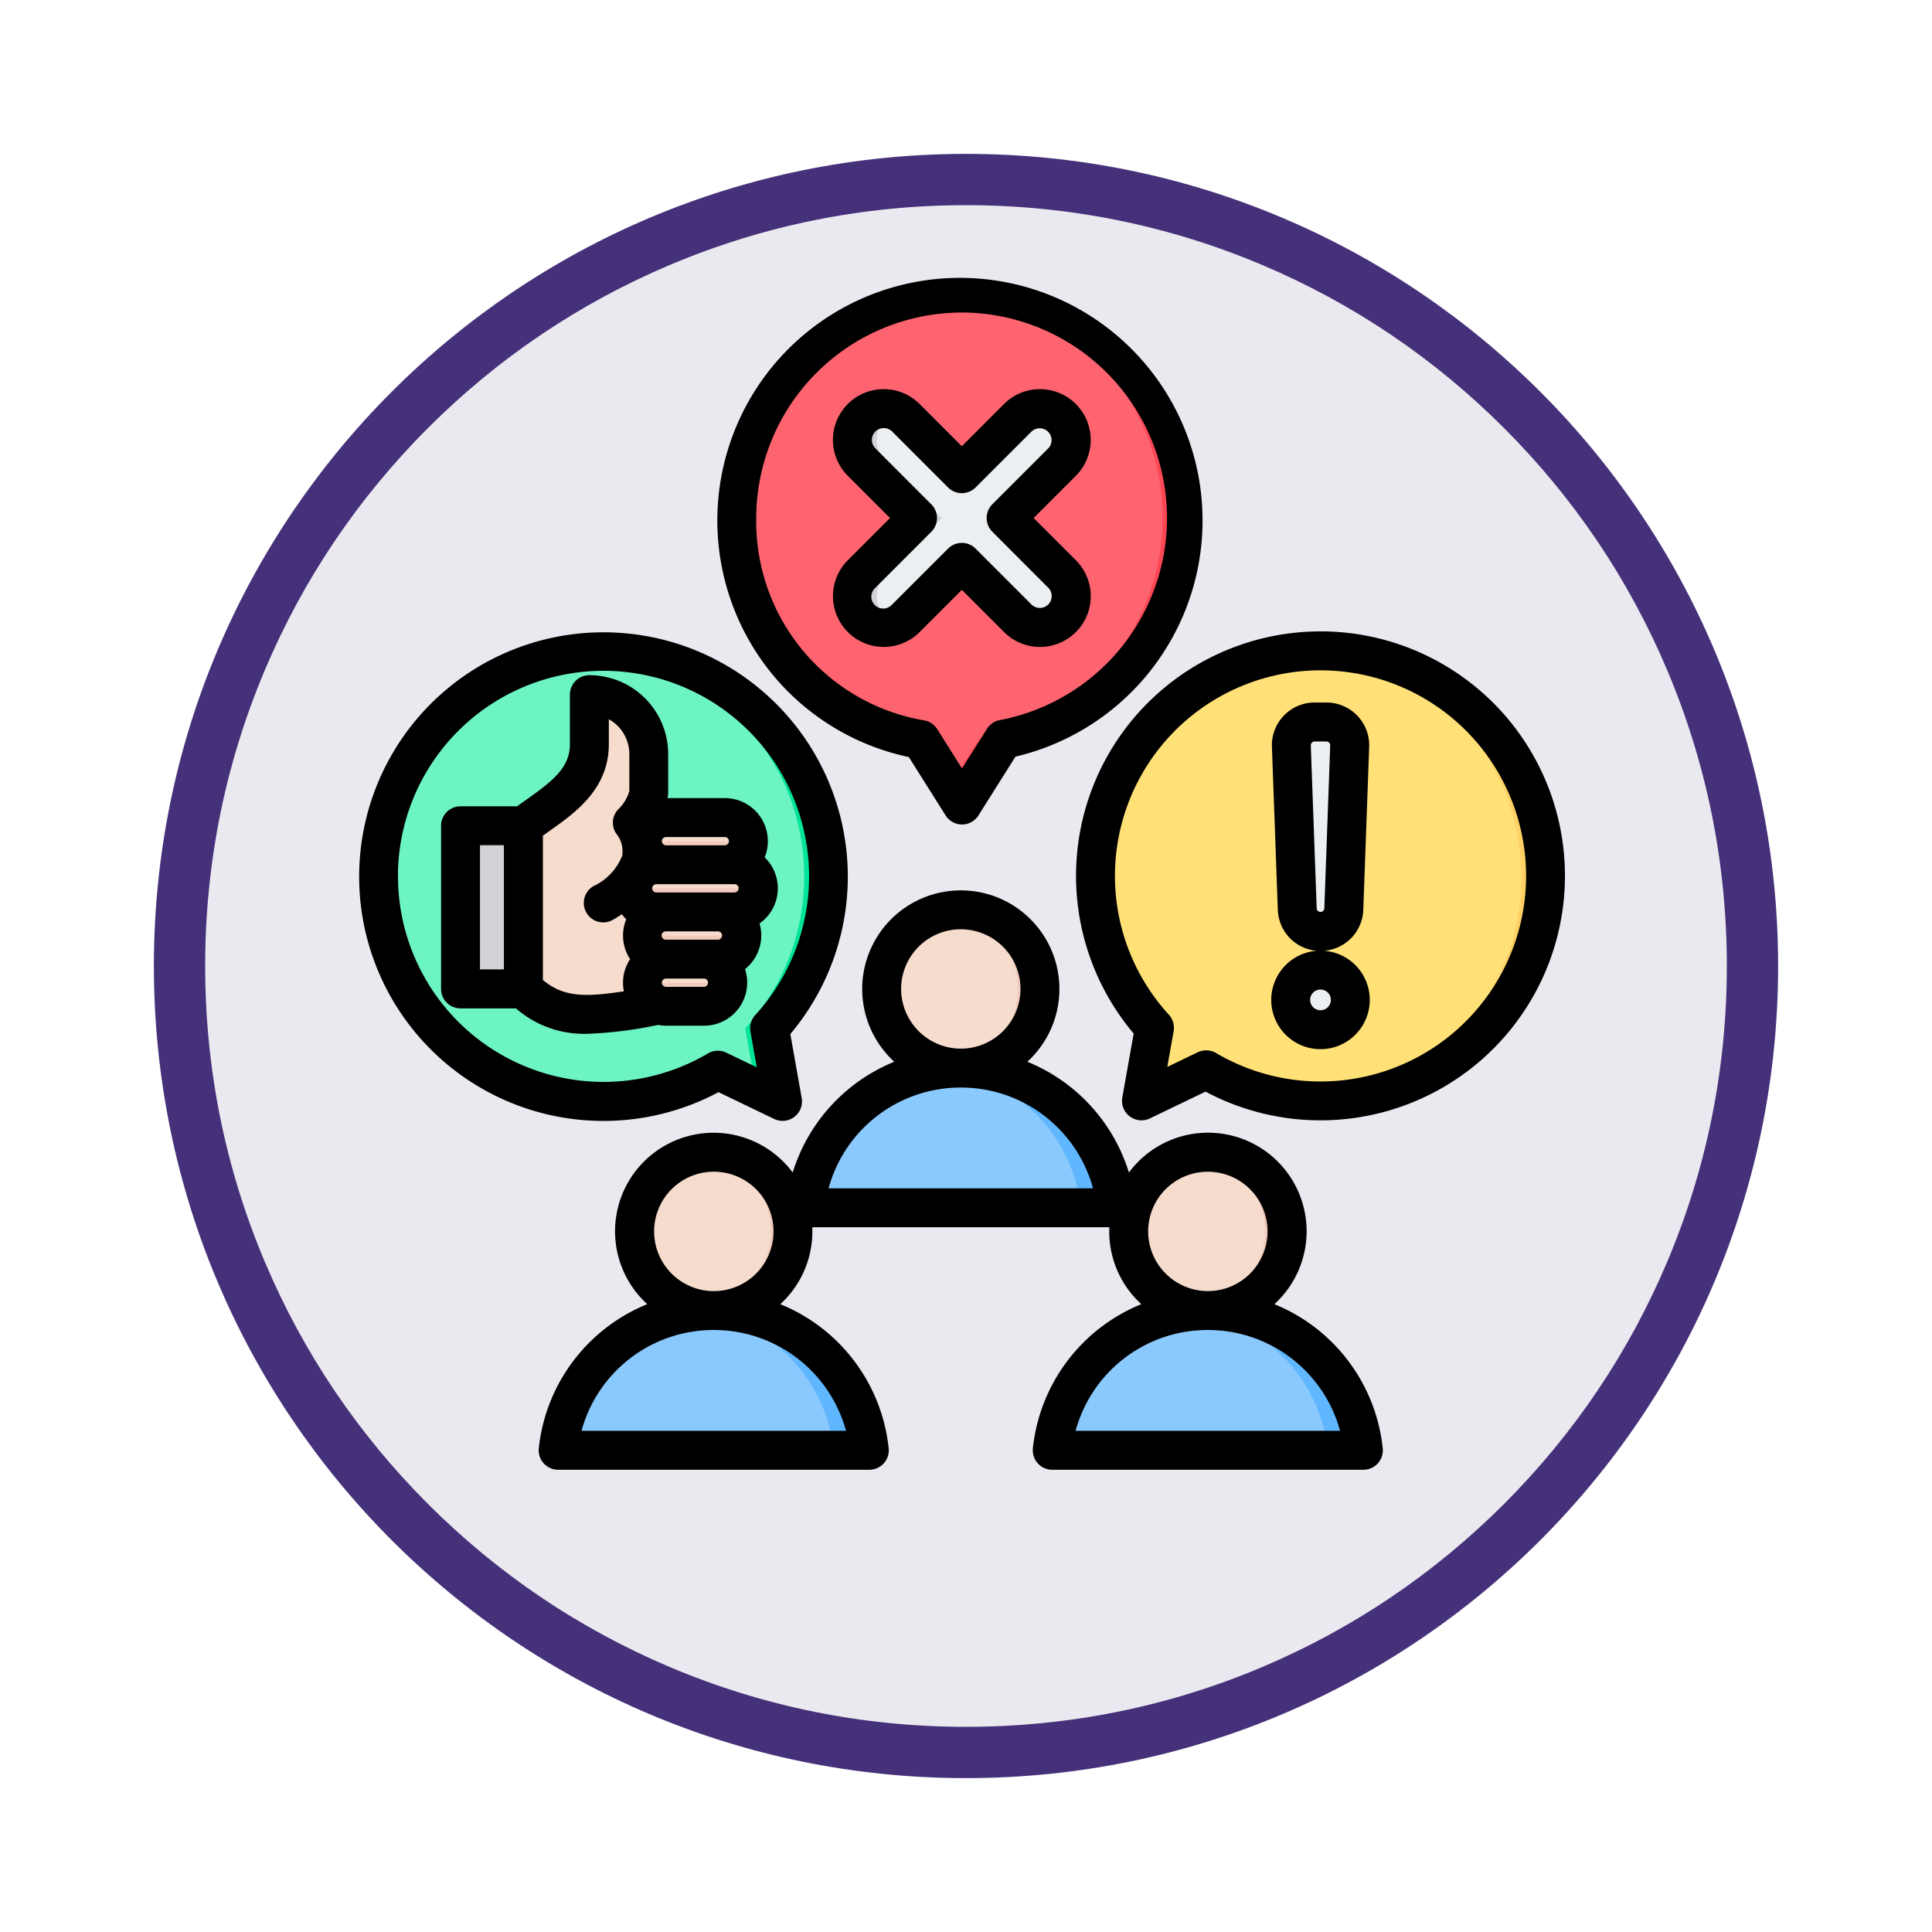 <svg xmlns="http://www.w3.org/2000/svg" xmlns:xlink="http://www.w3.org/1999/xlink" width="113" height="113" viewBox="0 0 113 113">
  <defs>
    <filter id="Path_982547" x="0" y="0" width="113" height="113" filterUnits="userSpaceOnUse">
      <feOffset dy="3" input="SourceAlpha"/>
      <feGaussianBlur stdDeviation="3" result="blur"/>
      <feFlood flood-opacity="0.161"/>
      <feComposite operator="in" in2="blur"/>
      <feComposite in="SourceGraphic"/>
    </filter>
  </defs>
  <g id="Group_1208221" data-name="Group 1208221" transform="translate(-3668 -4282)">
    <g id="Group_1208071" data-name="Group 1208071">
      <g id="Group_1207902" data-name="Group 1207902" transform="translate(-1618.49 2361.727)">
        <g id="Group_1176928" data-name="Group 1176928" transform="translate(5295.49 1926.273)">
          <g id="Group_1172322" data-name="Group 1172322" transform="translate(0 0)">
            <g id="Group_1164700" data-name="Group 1164700">
              <g id="Group_1160931" data-name="Group 1160931">
                <g id="Group_1160749" data-name="Group 1160749">
                  <g id="Group_1158891" data-name="Group 1158891">
                    <g id="Group_1157406" data-name="Group 1157406">
                      <g id="Group_1155793" data-name="Group 1155793">
                        <g id="Group_1154704" data-name="Group 1154704">
                          <g id="Group_1150790" data-name="Group 1150790">
                            <g id="Group_1154214" data-name="Group 1154214">
                              <g id="Group_1152583" data-name="Group 1152583">
                                <g id="Group_1146973" data-name="Group 1146973">
                                  <g id="Group_1146954" data-name="Group 1146954">
                                    <g transform="matrix(1, 0, 0, 1, -9, -6)" filter="url(#Path_982547)">
                                      <g id="Path_982547-2" data-name="Path 982547" transform="translate(9 6)" fill="#ebe9f0">
                                        <path d="M 47.5 93.5 C 41.289 93.5 35.265 92.284 29.595 89.886 C 24.118 87.569 19.198 84.252 14.973 80.027 C 10.748 75.802 7.431 70.882 5.114 65.405 C 2.716 59.735 1.5 53.711 1.5 47.5 C 1.5 41.289 2.716 35.265 5.114 29.595 C 7.431 24.118 10.748 19.198 14.973 14.973 C 19.198 10.748 24.118 7.431 29.595 5.114 C 35.265 2.716 41.289 1.5 47.5 1.5 C 53.711 1.5 59.735 2.716 65.405 5.114 C 70.882 7.431 75.802 10.748 80.027 14.973 C 84.252 19.198 87.569 24.118 89.886 29.595 C 92.284 35.265 93.5 41.289 93.5 47.5 C 93.5 53.711 92.284 59.735 89.886 65.405 C 87.569 70.882 84.252 75.802 80.027 80.027 C 75.802 84.252 70.882 87.569 65.405 89.886 C 59.735 92.284 53.711 93.5 47.5 93.5 Z" stroke="none"/>
                                        <path d="M 47.5 3 C 41.491 3 35.664 4.176 30.18 6.496 C 24.881 8.737 20.122 11.946 16.034 16.034 C 11.946 20.121 8.737 24.881 6.496 30.179 C 4.176 35.664 3 41.491 3 47.5 C 3 53.509 4.176 59.336 6.496 64.82 C 8.737 70.119 11.946 74.878 16.034 78.966 C 20.122 83.054 24.881 86.263 30.18 88.504 C 35.664 90.824 41.491 92 47.5 92 C 53.509 92 59.336 90.824 64.821 88.504 C 70.119 86.263 74.878 83.054 78.966 78.966 C 83.054 74.878 86.263 70.119 88.504 64.82 C 90.824 59.336 92 53.509 92 47.5 C 92 41.491 90.824 35.664 88.504 30.179 C 86.263 24.881 83.054 20.121 78.966 16.034 C 74.878 11.946 70.119 8.737 64.821 6.496 C 59.336 4.176 53.509 3 47.5 3 M 47.5 0 C 73.734 0 95 21.266 95 47.5 C 95 73.733 73.734 95 47.5 95 C 21.266 95 7.62939453125e-06 73.733 7.62939453125e-06 47.5 C 7.62939453125e-06 21.266 21.266 0 47.5 0 Z" stroke="none" fill="#453179"/>
                                      </g>
                                    </g>
                                  </g>
                                </g>
                              </g>
                            </g>
                          </g>
                        </g>
                      </g>
                    </g>
                  </g>
                </g>
              </g>
            </g>
          </g>
        </g>
      </g>
      <g id="complaint_9375541" transform="translate(3680.998 4287.979)">
        <g id="Group_1208070" data-name="Group 1208070" transform="translate(9.139 11.158)">
          <g id="Group_1208064" data-name="Group 1208064" transform="translate(0 20.958)">
            <path id="Path_1052134" data-name="Path 1052134" d="M29.162,165.4a13.162,13.162,0,0,1,9.711,22.046l.76,4.278L35.848,189.9a13.163,13.163,0,1,1-6.685-24.5Z" transform="translate(-16 -165.396)" fill="#6cf5c2" fill-rule="evenodd"/>
            <path id="Path_1052135" data-name="Path 1052135" d="M104.216,165.4a13.162,13.162,0,0,1,9.711,22.046l.76,4.278-1.555-.749-.627-3.529a13.162,13.162,0,0,0-9-22.027Q103.858,165.4,104.216,165.4Zm6.685,24.5-.76-.366a16.288,16.288,0,0,1-6.645,2.17q.357.018.72.018A13.1,13.1,0,0,0,110.9,189.9Z" transform="translate(-91.053 -165.396)" fill="#00e499" fill-rule="evenodd"/>
            <path id="Path_1052136" data-name="Path 1052136" d="M53.423,237.142q.009,9.556,0,9.541H50.247a.5.5,0,0,1-.5-.5v-8.538a.5.5,0,0,1,.5-.5Z" transform="translate(-44.947 -226.939)" fill="#d1d1d6" fill-rule="evenodd"/>
            <path id="Path_1052137" data-name="Path 1052137" d="M49.746,246.182a.5.5,0,0,0,.5.5h3.179v-9.54h-.5v9.039Z" transform="translate(-44.947 -226.94)" fill="#b1b1b5" fill-rule="evenodd"/>
            <path id="Path_1052138" data-name="Path 1052138" d="M83.07,201.4c-3.7.637-5.847,1.1-8-.957V190.9c1.694-1.273,3.932-2.363,3.932-4.77v-2.9a3.484,3.484,0,0,1,3.474,3.473v2.247a3.342,3.342,0,0,1-.963,1.768C86.894,192.1,84.6,201.462,83.07,201.4Z" transform="translate(-66.672 -180.696)" fill="#f6dccd" fill-rule="evenodd"/>
            <path id="Path_1052139" data-name="Path 1052139" d="M75.917,201.12a6.055,6.055,0,0,1-.844-.681V190.9c1.694-1.273,3.932-2.363,3.932-4.77v-2.9a3.463,3.463,0,0,1,2.427.994,3.445,3.445,0,0,0-1.778-.493v2.9c0,2.407-2.237,3.5-3.932,4.77v9.54q.1.094.195.18Z" transform="translate(-66.672 -180.696)" fill="#f1cbbc" fill-rule="evenodd"/>
            <path id="Path_1052140" data-name="Path 1052140" d="M122.43,244.818h2.228a1.38,1.38,0,1,0,0-2.76h.823a1.38,1.38,0,0,0,0-2.761h.969a1.38,1.38,0,0,0,0-2.761h-.581a1.38,1.38,0,1,0,0-2.76H122.43a1.38,1.38,0,1,0,0,2.76h-.581a1.38,1.38,0,1,0,0,2.761h.581a1.38,1.38,0,1,0,0,2.761,1.38,1.38,0,1,0,0,2.76Z" transform="translate(-105.612 -224.052)" fill="#f6dccd" fill-rule="evenodd"/>
            <g id="Group_1208063" data-name="Group 1208063" transform="translate(14.856 11.104)">
              <path id="Path_1052141" data-name="Path 1052141" d="M125.938,303.1h2.228a1.384,1.384,0,0,0,1.38-1.38h-4.989A1.384,1.384,0,0,0,125.938,303.1Z" transform="translate(-123.977 -293.435)" fill="#f1cbbc" fill-rule="evenodd"/>
              <path id="Path_1052142" data-name="Path 1052142" d="M128.166,283.685h.823a1.384,1.384,0,0,0,1.38-1.38h-5.812a1.384,1.384,0,0,0,1.38,1.38Z" transform="translate(-123.977 -276.784)" fill="#f1cbbc" fill-rule="evenodd"/>
              <path id="Path_1052143" data-name="Path 1052143" d="M125.482,264.273h.969a1.384,1.384,0,0,0,1.38-1.38h-7.362a1.384,1.384,0,0,0,1.38,1.38h3.633Z" transform="translate(-120.469 -260.132)" fill="#f1cbbc" fill-rule="evenodd"/>
              <path id="Path_1052144" data-name="Path 1052144" d="M129.377,244.861a1.384,1.384,0,0,0,1.38-1.38h-6.2a1.384,1.384,0,0,0,1.38,1.38Z" transform="translate(-123.977 -243.481)" fill="#f1cbbc" fill-rule="evenodd"/>
            </g>
          </g>
          <g id="Group_1208065" data-name="Group 1208065" transform="translate(20.957 0)">
            <path id="Path_1052145" data-name="Path 1052145" d="M176.531,18.017a13.163,13.163,0,0,1,2.433,26.1l-2.423,3.846-2.412-3.828a12.978,12.978,0,0,1-10.761-12.954,13.162,13.162,0,0,1,13.162-13.162Z" transform="translate(-163.369 -18.017)" fill="#fe646f" fill-rule="evenodd"/>
            <path id="Path_1052146" data-name="Path 1052146" d="M251.635,18.017a13.163,13.163,0,0,1,2.433,26.1l-2.423,3.846-.711-1.129,1.712-2.717a13.163,13.163,0,0,0-1.722-26.08q.353-.019.711-.019Z" transform="translate(-238.473 -18.017)" fill="#fd4755" fill-rule="evenodd"/>
            <path id="Path_1052147" data-name="Path 1052147" d="M214.741,71.98l-3.273-3.273a1.831,1.831,0,1,1,2.59-2.59l3.273,3.273,3.273-3.273a1.831,1.831,0,1,1,2.59,2.59l-3.273,3.273,3.273,3.273a1.831,1.831,0,1,1-2.59,2.59l-3.273-3.273-3.273,3.273a1.831,1.831,0,1,1-2.59-2.59Z" transform="translate(-204.169 -58.817)" fill="#eceff1" fill-rule="evenodd"/>
            <path id="Path_1052148" data-name="Path 1052148" d="M214.741,71.98l-3.273-3.273a1.831,1.831,0,0,1,2.006-2.982,1.83,1.83,0,0,0-.584,2.982l3.273,3.273-3.273,3.273a1.83,1.83,0,0,0,.584,2.982,1.831,1.831,0,0,1-2.006-2.982Zm2.59-2.59,3.273-3.273a1.836,1.836,0,0,1,2.006-.392,1.817,1.817,0,0,0-.584.392L218.042,70.1Zm5.279,8.846a1.836,1.836,0,0,1-2.006-.392l-3.273-3.273.711-.711,3.984,3.984A1.817,1.817,0,0,0,222.61,78.236Z" transform="translate(-204.169 -58.818)" fill="#d1d1d6" fill-rule="evenodd"/>
          </g>
          <g id="Group_1208066" data-name="Group 1208066" transform="translate(41.935 20.929)">
            <path id="Path_1052149" data-name="Path 1052149" d="M324.05,165.186a13.162,13.162,0,0,0-9.711,22.046l-.76,4.278,3.786-1.823a13.163,13.163,0,1,0,6.685-24.5Z" transform="translate(-310.888 -165.186)" fill="#ffe177" fill-rule="evenodd"/>
            <path id="Path_1052150" data-name="Path 1052150" d="M340.283,165.186q-.358,0-.711.019a13.162,13.162,0,0,1,12.451,13.143,12.991,12.991,0,0,1-12.443,13.144q.349.018.7.018a13,13,0,0,0,13.162-13.162A13.162,13.162,0,0,0,340.283,165.186Zm-10.338,25.575-.133.749,3.786-1.823q-.337-.174-.662-.366Z" transform="translate(-327.121 -165.186)" fill="#ffd064" fill-rule="evenodd"/>
            <path id="Path_1052151" data-name="Path 1052151" d="M392.926,208.978a1.744,1.744,0,1,1-1.744,1.744A1.744,1.744,0,0,1,392.926,208.978Zm0-2.257a1.361,1.361,0,0,1-1.36-1.312l-.344-9.528a1.361,1.361,0,0,1,1.36-1.41h.688a1.361,1.361,0,0,1,1.36,1.41l-.344,9.528A1.361,1.361,0,0,1,392.926,206.72Z" transform="translate(-379.764 -190.306)" fill="#eceff1" fill-rule="evenodd"/>
            <path id="Path_1052152" data-name="Path 1052152" d="M392.926,208.978a1.742,1.742,0,0,1,.516.078,1.744,1.744,0,0,0,0,3.332,1.744,1.744,0,1,1-.516-3.41Zm0-2.257a1.361,1.361,0,0,1-1.36-1.312l-.344-9.528a1.361,1.361,0,0,1,1.36-1.41h.688a1.485,1.485,0,0,1,.172.01,1.363,1.363,0,0,0-1.188,1.4l.344,9.528a1.362,1.362,0,0,0,.844,1.211A1.359,1.359,0,0,1,392.926,206.72Z" transform="translate(-379.764 -190.306)" fill="#d1d1d6" fill-rule="evenodd"/>
          </g>
          <g id="Group_1208067" data-name="Group 1208067" transform="translate(25.158 35.312)">
            <path id="Path_1052153" data-name="Path 1052153" d="M193.957,344.979h15.711a1.043,1.043,0,0,0,1.011-1.3,9.157,9.157,0,0,0-17.732,0,1.043,1.043,0,0,0,1.011,1.3Z" transform="translate(-192.911 -326.787)" fill="#8ac9fe" fill-rule="evenodd"/>
            <path id="Path_1052154" data-name="Path 1052154" d="M257.068,344.978a1.043,1.043,0,0,0,1.011-1.3,9.161,9.161,0,0,0-9.91-6.807,9.163,9.163,0,0,1,7.823,6.807,1.043,1.043,0,0,1-1.011,1.3Z" transform="translate(-240.311 -326.786)" fill="#60b7ff" fill-rule="evenodd"/>
            <ellipse id="Ellipse_13458" data-name="Ellipse 13458" cx="4.629" cy="4.629" rx="4.629" ry="4.629" transform="matrix(0.179, -0.984, 0.984, 0.179, 3.522, 9.11)" fill="#f6dccd"/>
            <path id="Path_1052155" data-name="Path 1052155" d="M251.592,271.709a4.629,4.629,0,1,1,0,9.258,4.676,4.676,0,0,1-.649-.046,4.629,4.629,0,0,0,0-9.167A4.673,4.673,0,0,1,251.592,271.709Z" transform="translate(-242.69 -270.944)" fill="#f1cbbc" fill-rule="evenodd"/>
          </g>
          <g id="Group_1208068" data-name="Group 1208068" transform="translate(10.71 49.324)">
            <path id="Path_1052156" data-name="Path 1052156" d="M92.356,444.7h15.711a1.043,1.043,0,0,0,1.011-1.3,9.157,9.157,0,0,0-17.732,0,1.043,1.043,0,0,0,1.011,1.3Z" transform="translate(-91.31 -426.341)" fill="#8ac9fe" fill-rule="evenodd"/>
            <path id="Path_1052157" data-name="Path 1052157" d="M155.467,444.7a1.043,1.043,0,0,0,1.011-1.3,9.161,9.161,0,0,0-9.91-6.807,9.163,9.163,0,0,1,7.823,6.807,1.043,1.043,0,0,1-1.011,1.3Z" transform="translate(-138.71 -426.34)" fill="#60b7ff" fill-rule="evenodd"/>
            <ellipse id="Ellipse_13459" data-name="Ellipse 13459" cx="4.629" cy="4.629" rx="4.629" ry="4.629" transform="translate(3.333 9.008) rotate(-76.645)" fill="#f6dccd"/>
            <path id="Path_1052158" data-name="Path 1052158" d="M149.991,371.433a4.629,4.629,0,1,1-.649,9.212,4.629,4.629,0,0,0,0-9.167,4.7,4.7,0,0,1,.649-.045Z" transform="translate(-141.089 -370.499)" fill="#f1cbbc" fill-rule="evenodd"/>
          </g>
          <g id="Group_1208069" data-name="Group 1208069" transform="translate(39.606 49.656)">
            <path id="Path_1052159" data-name="Path 1052159" d="M295.558,444.7h15.711a1.043,1.043,0,0,0,1.011-1.3,9.157,9.157,0,0,0-17.732,0,1.043,1.043,0,0,0,1.011,1.3Z" transform="translate(-294.512 -426.672)" fill="#8ac9fe" fill-rule="evenodd"/>
            <path id="Path_1052160" data-name="Path 1052160" d="M358.669,444.7a1.043,1.043,0,0,0,1.011-1.3,9.161,9.161,0,0,0-9.91-6.807,9.163,9.163,0,0,1,7.823,6.807,1.043,1.043,0,0,1-1.011,1.3Z" transform="translate(-341.912 -426.672)" fill="#60b7ff" fill-rule="evenodd"/>
            <ellipse id="Ellipse_13460" data-name="Ellipse 13460" cx="4.629" cy="4.629" rx="4.629" ry="4.629" transform="translate(3.645 9.165) rotate(-82.008)" fill="#f6dccd"/>
            <path id="Path_1052161" data-name="Path 1052161" d="M353.193,371.433a4.629,4.629,0,1,1-.649,9.212,4.629,4.629,0,0,0,0-9.167,4.7,4.7,0,0,1,.649-.045Z" transform="translate(-344.291 -370.83)" fill="#f1cbbc" fill-rule="evenodd"/>
          </g>
        </g>
        <path id="Path_1052162" data-name="Path 1052162" d="M49.912,77.706a8,8,0,0,1,7.732-5.895h.005a8,8,0,0,1,7.732,5.895Zm4.244-11.66a3.491,3.491,0,1,1,3.494,3.49h-.005a3.5,3.5,0,0,1-3.489-3.49ZM35.464,63.525A8,8,0,0,1,43.2,57.63H43.2a8,8,0,0,1,7.732,5.894Zm4.243-11.661A3.491,3.491,0,1,1,43.2,55.355H43.2A3.5,3.5,0,0,1,39.707,51.864ZM28.75,69.536h0a3.492,3.492,0,1,1,.006,0h0Zm7.734,8.17H21.015a8,8,0,0,1,7.732-5.895h.006A8,8,0,0,1,36.484,77.706ZM61.539,70.3a5.765,5.765,0,1,0-8.509-7.7,10.262,10.262,0,0,0-5.94-6.479,5.767,5.767,0,1,0-7.783,0,10.261,10.261,0,0,0-5.941,6.479,5.764,5.764,0,1,0-8.507,7.7,10.259,10.259,0,0,0-6.343,8.426,1.138,1.138,0,0,0,1.133,1.259h18.2a1.136,1.136,0,0,0,1.13-1.259A10.256,10.256,0,0,0,32.642,70.3a5.757,5.757,0,0,0,1.874-4.251c0-.082,0-.165-.006-.246H51.887c0,.081-.007.164-.007.246A5.753,5.753,0,0,0,53.756,70.3a10.26,10.26,0,0,0-6.342,8.426,1.138,1.138,0,0,0,1.132,1.259h18.2a1.136,1.136,0,0,0,1.13-1.259A10.255,10.255,0,0,0,61.539,70.3ZM38.2,28.4l3.272-3.274a1.135,1.135,0,0,0,0-1.608L38.2,20.242a.694.694,0,0,1,.491-1.184.7.7,0,0,1,.49.2l3.272,3.274a1.14,1.14,0,0,0,1.61,0l3.274-3.273a.694.694,0,0,1,.981.981l-3.274,3.274a1.135,1.135,0,0,0,0,1.608L48.316,28.4a.693.693,0,0,1-.979.981l-3.274-3.273a1.136,1.136,0,0,0-1.61,0L39.18,29.379A.694.694,0,1,1,38.2,28.4Zm-1.609,2.59a2.97,2.97,0,0,0,4.2,0l2.469-2.469,2.469,2.469a2.969,2.969,0,0,0,4.2-4.2L47.457,24.32l2.469-2.469a2.969,2.969,0,0,0-4.2-4.2l-2.469,2.47-2.468-2.47a2.969,2.969,0,0,0-4.2,4.2l2.469,2.469L36.59,26.788A2.973,2.973,0,0,0,36.59,30.988Zm27.646,22.12a.606.606,0,1,1,.606-.606A.606.606,0,0,1,64.236,53.108Zm-.224-5.96-.344-9.528a.223.223,0,0,1,.224-.232h.688a.223.223,0,0,1,.223.232l-.344,9.528a.224.224,0,0,1-.447,0Zm.444,2.482a2.881,2.881,0,1,1-.441,0,2.489,2.489,0,0,1-2.276-2.4L61.395,37.7a2.5,2.5,0,0,1,2.5-2.59h.688a2.5,2.5,0,0,1,2.5,2.59l-.344,9.528A2.49,2.49,0,0,1,64.457,49.63Zm-.22,7.644a12.008,12.008,0,0,1-6.107-1.665,1.14,1.14,0,0,0-1.072-.046l-1.783.859.371-2.09a1.138,1.138,0,0,0-.281-.967,12.024,12.024,0,1,1,8.872,3.909Zm0-26.326A14.3,14.3,0,0,0,53.309,54.472l-.664,3.74a1.138,1.138,0,0,0,1.614,1.224l3.252-1.567a14.3,14.3,0,1,0,6.725-26.921ZM18.756,51.35c0-.028,0-5.562,0-8.453l.315-.225c1.577-1.11,3.54-2.494,3.54-5.124V36.087a2.335,2.335,0,0,1,1.2,2.039v2.149a2.312,2.312,0,0,1-.63,1.062,1.136,1.136,0,0,0-.134,1.446,1.618,1.618,0,0,1,.347,1.284,3.3,3.3,0,0,1-1.675,1.78,1.137,1.137,0,0,0,1.133,1.973c.157-.09.333-.2.521-.326a2.513,2.513,0,0,0,.257.294,2.51,2.51,0,0,0,.226,2.332,2.491,2.491,0,0,0-.414,1.38,2.551,2.551,0,0,0,.051.5c-2.35.363-3.527.327-4.734-.655Zm-3.681-7.894h1.4c0,3.973,0,6.138,0,7.265H15.075Zm14.562-.236a.246.246,0,0,1-.242.243H25.957a.247.247,0,0,1-.243-.243.242.242,0,0,1,.072-.171.239.239,0,0,1,.171-.071H29.4A.245.245,0,0,1,29.637,43.22Zm.339,3h-4.6a.243.243,0,0,1,0-.485h4.6a.243.243,0,0,1,0,.485Zm-1.792,5.521H25.957a.246.246,0,0,1-.243-.243.24.24,0,0,1,.072-.17.235.235,0,0,1,.171-.072h2.228a.243.243,0,0,1,0,.485Zm.823-3.245a.243.243,0,0,1,0,.485H25.957a.243.243,0,1,1,0-.485Zm-3.731,5.516a23.775,23.775,0,0,1-3.916.474A6.046,6.046,0,0,1,17.18,53H13.937A1.138,1.138,0,0,1,12.8,51.859V42.319a1.138,1.138,0,0,1,1.137-1.138h3.307c.172-.125.345-.247.515-.368,1.6-1.129,2.576-1.911,2.576-3.264v-2.9a1.138,1.138,0,0,1,1.137-1.138,4.616,4.616,0,0,1,4.611,4.612v2.247a1.091,1.091,0,0,1-.01.155c-.009.058-.018.116-.031.175h3.354a2.519,2.519,0,0,1,2.331,3.468,2.515,2.515,0,0,1-.3,3.866,2.491,2.491,0,0,1,.1.7,2.517,2.517,0,0,1-.95,1.97,2.52,2.52,0,0,1-2.391,3.309H25.956a2.65,2.65,0,0,1-.454-.043Zm-15-8.737a12.024,12.024,0,1,1,20.9,8.116,1.142,1.142,0,0,0-.282.967l.371,2.09-1.783-.859a1.138,1.138,0,0,0-1.072.046,12.025,12.025,0,0,1-18.13-10.36ZM29.027,57.9l3.251,1.566a1.137,1.137,0,0,0,1.614-1.223L33.228,54.5a14.29,14.29,0,1,0-4.2,3.4ZM43.258,12.3A12.039,12.039,0,0,0,31.233,24.32a11.8,11.8,0,0,0,9.821,11.835,1.135,1.135,0,0,1,.765.513l1.449,2.3,1.46-2.318a1.138,1.138,0,0,1,.754-.512A12.025,12.025,0,0,0,43.258,12.3Zm-3.1,26,2.15,3.412a1.136,1.136,0,0,0,1.924,0l2.164-3.436a14.19,14.19,0,1,0-14.131-4.707A14.128,14.128,0,0,0,40.156,38.3Z" fill-rule="evenodd"/>
      </g>
    </g>
  </g>
</svg>
